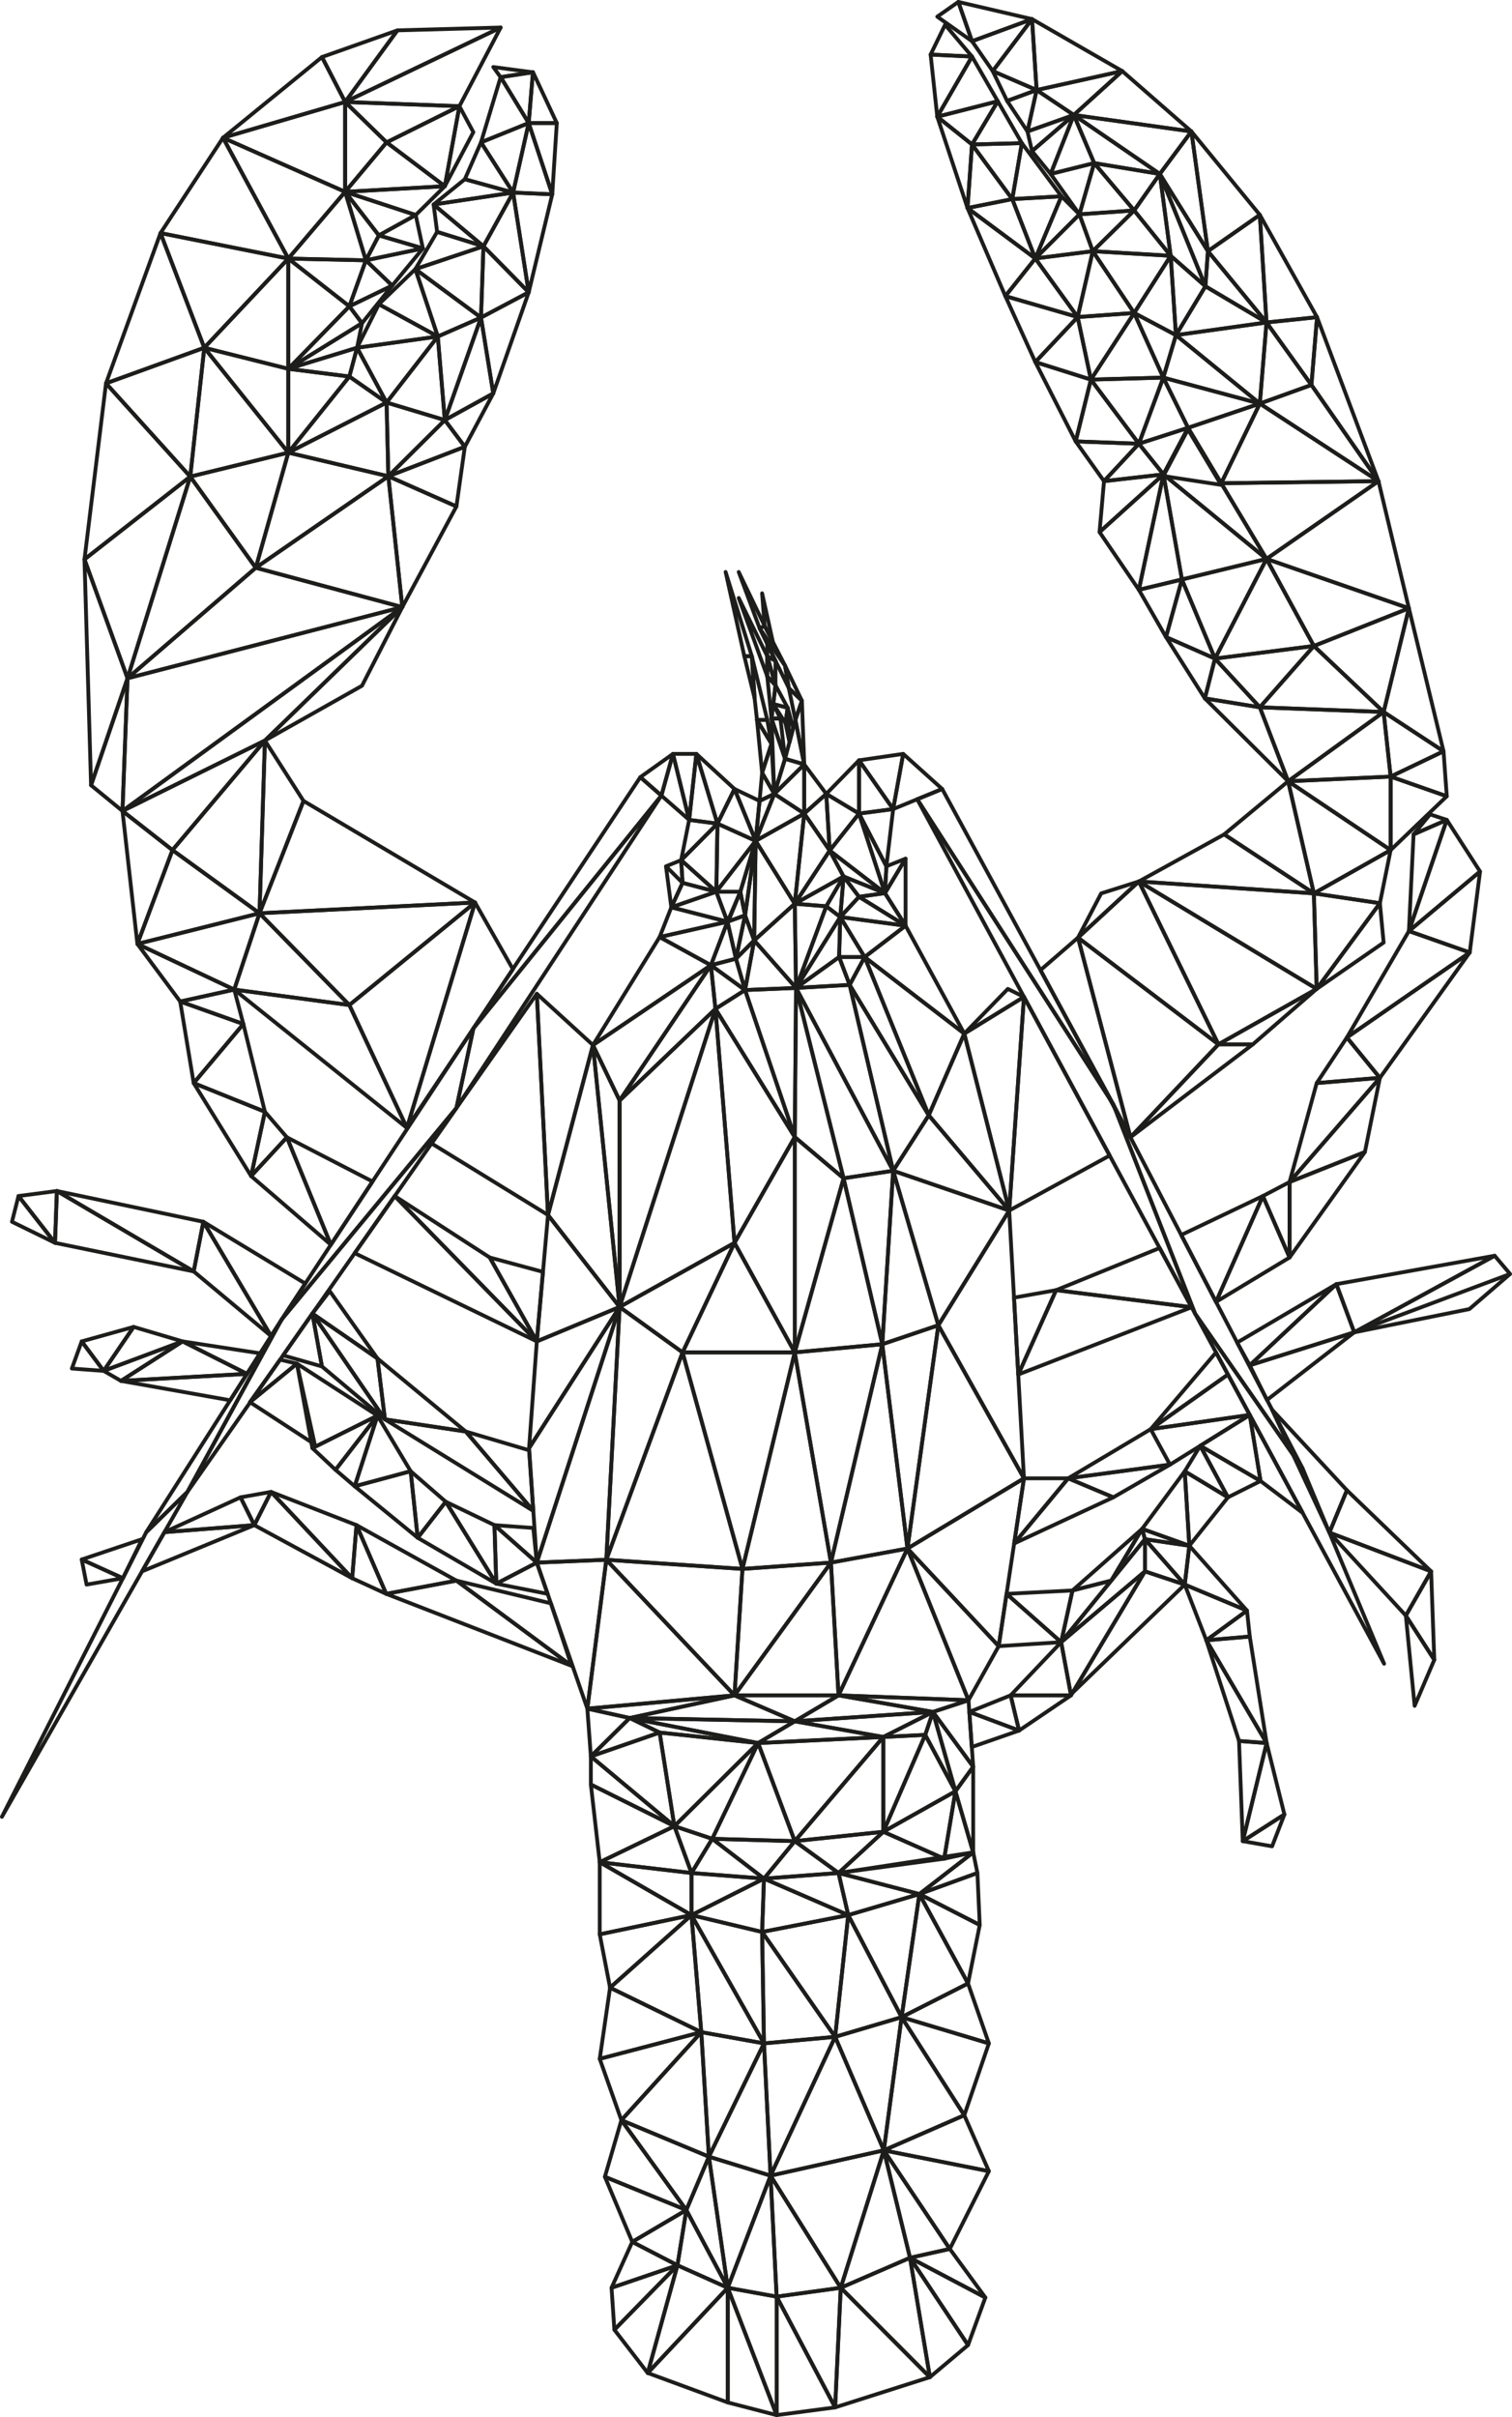 <svg id="low_poly" data-name="low poly" xmlns="http://www.w3.org/2000/svg" viewBox="0 0 395.54 632.08"><defs><style>.cls-1{fill:none;stroke:#1d1d1b;stroke-linejoin:round;}</style></defs><title>low_poly_langosta</title><polygon class="cls-1" points="130.97 20.15 138.31 32.18 139.42 18.86 130.97 20.15"/><polygon class="cls-1" points="138.31 32.18 145.66 32.18 139.42 18.86 138.31 32.18"/><polygon class="cls-1" points="138.31 32.18 125.83 37.23 130.97 20.15 138.31 32.18"/><polygon class="cls-1" points="139.42 18.91 129.04 17.53 130.97 20.2 139.42 18.91"/><polygon class="cls-1" points="138.31 32.18 134.23 50.36 125.83 37.23 138.31 32.18"/><polygon class="cls-1" points="134.23 50.36 144.47 50.82 138.31 32.18 134.23 50.36"/><polygon class="cls-1" points="144.47 50.82 145.66 32.18 138.31 32.18 144.47 50.82"/><polygon class="cls-1" points="134.23 50.36 121.6 46.87 125.83 37.23 134.23 50.36"/><polygon class="cls-1" points="134.23 50.36 138.31 76.44 144.47 50.82 134.23 50.36"/><polygon class="cls-1" points="121.6 46.87 113.43 53.48 134.23 50.36 121.6 46.87"/><polygon class="cls-1" points="113.43 53.48 126.47 64.41 134.23 50.36 113.43 53.48"/><polygon class="cls-1" points="126.47 64.41 138.31 76.44 134.23 50.36 126.47 64.41"/><polygon class="cls-1" points="113.43 53.48 114.35 60.64 126.47 64.41 113.43 53.48"/><polygon class="cls-1" points="126.47 64.41 125.83 83.05 138.31 76.44 126.47 64.41"/><polygon class="cls-1" points="114.35 60.64 108.66 70.38 126.47 64.41 114.35 60.64"/><polygon class="cls-1" points="108.66 70.38 125.83 83.05 126.47 64.41 108.66 70.38"/><polygon class="cls-1" points="108.66 70.38 99.11 79.56 114.53 88 108.66 70.38"/><polygon class="cls-1" points="114.53 88 125.83 83.05 108.66 70.38 114.53 88"/><polygon class="cls-1" points="125.83 83.05 129.04 102.88 138.31 76.44 125.83 83.05"/><polygon class="cls-1" points="114.53 88 116.37 109.86 125.83 83.05 114.53 88"/><polygon class="cls-1" points="116.37 109.86 129.04 102.88 125.83 83.05 116.37 109.86"/><polygon class="cls-1" points="99.11 79.56 93.41 90.94 114.53 88 99.11 79.56"/><polygon class="cls-1" points="93.41 90.94 101.13 105.27 114.53 88 93.41 90.94"/><polygon class="cls-1" points="101.13 105.27 116.37 109.86 114.53 88 101.13 105.27"/><polygon class="cls-1" points="116.37 109.86 121.6 116.83 129.04 102.88 116.37 109.86"/><polygon class="cls-1" points="103.97 7.94 130.97 7.2 90.29 26.67 103.97 7.94"/><polygon class="cls-1" points="90.29 26.67 120.18 27.77 130.97 7.2 90.29 26.67"/><polygon class="cls-1" points="103.97 7.94 84.23 14.92 90.29 26.67 103.97 7.94"/><polygon class="cls-1" points="120.18 27.77 123.83 34.56 116.37 48.7 120.18 27.77"/><polygon class="cls-1" points="116.37 48.7 101.13 37.23 120.18 27.77 116.37 48.7"/><polygon class="cls-1" points="101.13 37.23 90.29 26.67 120.18 27.77 101.13 37.23"/><polygon class="cls-1" points="101.13 37.23 90.29 50.17 116.37 48.7 101.13 37.23"/><polygon class="cls-1" points="90.29 50.17 108.75 56.23 116.37 48.7 90.29 50.17"/><polygon class="cls-1" points="108.75 56.23 110.63 64.96 99.11 61.56 108.75 56.23"/><polygon class="cls-1" points="99.11 61.56 90.29 50.17 108.75 56.23 99.11 61.56"/><polygon class="cls-1" points="99.11 61.56 95.71 68.08 110.63 64.96 99.11 61.56"/><polygon class="cls-1" points="95.71 68.08 102.6 74.69 110.63 64.96 95.71 68.08"/><polygon class="cls-1" points="102.6 74.69 91.39 80.11 95.71 68.08 102.6 74.69"/><polygon class="cls-1" points="95.71 68.08 90.29 50.17 99.11 61.56 95.71 68.08"/><polygon class="cls-1" points="95.71 68.08 75.42 67.62 90.29 50.17 95.71 68.08"/><polygon class="cls-1" points="75.42 67.62 91.39 80.11 95.71 68.08 75.42 67.62"/><polygon class="cls-1" points="90.29 26.67 90.29 50.17 101.13 37.23 90.29 26.67"/><polygon class="cls-1" points="84.23 14.92 58.34 36.03 90.29 26.67 84.23 14.92"/><polygon class="cls-1" points="58.34 36.03 90.29 50.17 90.29 26.67 58.34 36.03"/><polygon class="cls-1" points="75.42 67.62 58.34 36.03 90.29 50.17 75.42 67.62"/><polygon class="cls-1" points="75.42 67.62 41.99 60.95 58.34 36.03 75.42 67.62"/><polygon class="cls-1" points="75.42 67.62 53.44 90.94 41.99 60.95 75.42 67.62"/><polygon class="cls-1" points="53.44 90.94 27.73 100.25 41.99 60.95 53.44 90.94"/><polygon class="cls-1" points="53.44 90.94 75.42 96.45 75.42 67.62 53.44 90.94"/><polygon class="cls-1" points="75.42 96.45 91.39 80.11 75.42 67.62 75.42 96.45"/><polygon class="cls-1" points="91.39 80.11 94.7 84.52 102.6 74.69 91.39 80.11"/><polygon class="cls-1" points="94.7 84.52 75.42 96.45 91.39 80.11 94.7 84.52"/><polygon class="cls-1" points="75.42 96.45 91.39 98.47 93.41 90.94 75.42 96.45"/><polygon class="cls-1" points="94.7 84.52 93.41 90.94 75.42 96.45 94.7 84.52"/><polygon class="cls-1" points="91.39 98.47 101.13 105.27 93.41 90.94 91.39 98.47"/><polygon class="cls-1" points="116.37 109.86 101.59 124.55 121.6 116.83 116.37 109.86"/><polygon class="cls-1" points="101.59 124.55 119.4 132.44 121.6 116.83 101.59 124.55"/><polygon class="cls-1" points="101.13 105.27 101.59 124.55 116.37 109.86 101.13 105.27"/><polygon class="cls-1" points="53.44 90.94 49.77 124.64 27.73 100.25 53.44 90.94"/><polygon class="cls-1" points="49.77 124.64 75.42 118.37 53.44 90.94 49.77 124.64"/><polygon class="cls-1" points="75.42 118.37 91.39 98.47 75.42 96.45 75.42 118.37"/><polygon class="cls-1" points="75.42 118.37 101.13 105.27 91.39 98.47 75.42 118.37"/><polygon class="cls-1" points="75.42 118.37 101.59 124.55 101.13 105.27 75.42 118.37"/><polygon class="cls-1" points="101.59 124.55 105.24 158.77 119.4 132.44 101.59 124.55"/><polygon class="cls-1" points="101.59 124.55 66.91 148.48 105.24 158.77 101.59 124.55"/><polygon class="cls-1" points="75.42 118.37 66.91 148.48 101.59 124.55 75.42 118.37"/><polygon class="cls-1" points="49.77 124.64 66.91 148.48 75.42 118.37 49.77 124.64"/><polygon class="cls-1" points="49.77 124.64 33.36 177.38 66.91 148.48 49.77 124.64"/><polygon class="cls-1" points="27.73 100.25 22.1 146.28 49.77 124.64 27.73 100.25"/><polygon class="cls-1" points="22.1 146.28 33.36 177.38 49.77 124.64 22.1 146.28"/><polygon class="cls-1" points="33.36 177.38 105.24 158.77 66.91 148.48 33.36 177.38"/><polygon class="cls-1" points="32.04 212.08 105.24 158.77 33.36 177.38 32.04 212.08"/><polygon class="cls-1" points="105.24 158.77 69.3 193.66 32.04 212.08 105.24 158.77"/><polygon class="cls-1" points="75.42 96.45 75.42 118.37 53.44 90.94 75.42 96.45"/><polygon class="cls-1" points="254.28 10.78 245.19 4.36 250.7 0.5 254.28 10.78"/><polygon class="cls-1" points="254.28 10.78 269.98 5 250.7 0.5 254.28 10.78"/><polygon class="cls-1" points="269.98 5 259.7 18.59 254.28 10.78 269.98 5"/><polygon class="cls-1" points="259.7 18.59 263.46 26.39 271.18 23.55 259.7 18.59"/><polygon class="cls-1" points="271.18 23.55 269.98 5 259.7 18.59 271.18 23.55"/><polygon class="cls-1" points="271.18 23.55 293.58 18.59 269.98 5 271.18 23.55"/><polygon class="cls-1" points="271.18 23.55 268.79 34.38 263.46 26.39 271.18 23.55"/><polygon class="cls-1" points="271.18 23.55 280.91 30.07 268.79 34.38 271.18 23.55"/><polygon class="cls-1" points="268.79 34.38 269.98 39.52 280.91 30.07 268.79 34.38"/><polygon class="cls-1" points="280.91 30.07 293.58 18.59 271.18 23.55 280.91 30.07"/><polygon class="cls-1" points="280.91 30.07 311.67 34.38 293.58 18.59 280.91 30.07"/><polygon class="cls-1" points="280.91 30.07 274.85 45.49 269.98 39.52 280.91 30.07"/><polygon class="cls-1" points="274.85 45.49 282.38 56.05 286.24 42.65 274.85 45.49"/><polygon class="cls-1" points="286.24 42.65 280.91 30.07 274.85 45.49 286.24 42.65"/><polygon class="cls-1" points="286.24 42.65 303.41 45.49 280.91 30.07 286.24 42.65"/><polygon class="cls-1" points="303.41 45.49 311.67 34.38 280.91 30.07 303.41 45.49"/><polygon class="cls-1" points="303.41 45.49 315.99 65.69 311.67 34.38 303.41 45.49"/><polygon class="cls-1" points="282.38 56.05 296.7 55.04 286.24 42.65 282.38 56.05"/><polygon class="cls-1" points="296.7 55.04 303.41 45.49 286.24 42.65 296.7 55.04"/><polygon class="cls-1" points="282.38 56.05 285.87 65.69 296.7 55.04 282.38 56.05"/><polygon class="cls-1" points="296.7 55.04 296.7 55.04 306.25 66.89 285.87 65.69 296.7 55.04"/><polygon class="cls-1" points="303.41 45.49 315.34 74.87 306.25 66.89 303.41 45.49"/><polygon class="cls-1" points="303.41 45.49 296.7 55.04 306.25 66.89 303.41 45.49"/><polygon class="cls-1" points="315.34 74.87 315.99 65.69 303.41 45.49 315.34 74.87"/><polygon class="cls-1" points="315.99 65.69 329.57 56.19 311.67 34.38 315.99 65.69"/><polygon class="cls-1" points="329.57 56.19 331.32 84.33 315.99 65.69 329.57 56.19"/><polygon class="cls-1" points="315.34 74.87 307.63 87.64 306.25 66.89 315.34 74.87"/><polygon class="cls-1" points="315.34 74.87 331.32 84.33 315.99 65.69 315.34 74.87"/><polygon class="cls-1" points="307.63 87.64 331.32 84.33 315.34 74.87 307.63 87.64"/><polygon class="cls-1" points="285.87 65.69 296.7 81.85 306.25 66.89 285.87 65.69"/><polygon class="cls-1" points="296.7 81.85 307.63 87.64 306.25 66.89 296.7 81.85"/><polygon class="cls-1" points="307.63 87.64 304.32 98.75 296.7 81.85 307.63 87.64"/><polygon class="cls-1" points="304.32 98.75 329.57 105.54 307.63 87.64 304.32 98.75"/><polygon class="cls-1" points="304.32 98.75 310.8 111.88 329.57 105.54 304.32 98.75"/><polygon class="cls-1" points="329.57 105.54 331.32 84.33 307.63 87.64 329.57 105.54"/><polygon class="cls-1" points="331.32 84.33 344.54 82.95 329.57 56.19 331.32 84.33"/><polygon class="cls-1" points="331.32 84.33 343.07 100.67 344.54 82.95 331.32 84.33"/><polygon class="cls-1" points="329.57 105.54 343.07 100.67 331.32 84.33 329.57 105.54"/><polygon class="cls-1" points="247.24 6.47 243.45 14.27 254.28 14.79 247.24 6.47"/><polygon class="cls-1" points="254.28 14.79 245.19 30.52 243.45 14.27 254.28 14.79"/><polygon class="cls-1" points="245.19 30.52 261.02 26.48 254.28 14.79 245.19 30.52"/><polygon class="cls-1" points="261.02 26.48 254.28 37.78 245.19 30.52 261.02 26.48"/><polygon class="cls-1" points="245.19 30.52 253.1 54.4 254.28 37.78 245.19 30.52"/><polygon class="cls-1" points="254.28 37.78 267.32 37.44 261.02 26.48 254.28 37.78"/><polygon class="cls-1" points="267.32 37.44 264.81 52.07 254.28 37.78 267.32 37.44"/><polygon class="cls-1" points="253.1 54.4 264.81 52.07 254.28 37.78 253.1 54.4"/><polygon class="cls-1" points="264.81 52.07 277.67 51.34 267.32 37.44 264.81 52.07"/><polygon class="cls-1" points="277.67 51.34 282.38 56.05 270.84 67.59 277.67 51.34"/><polygon class="cls-1" points="264.81 52.07 270.84 67.59 277.67 51.34 264.81 52.07"/><polygon class="cls-1" points="253.1 54.4 270.84 67.59 264.81 52.07 253.1 54.4"/><polygon class="cls-1" points="253.1 54.4 263 77.44 270.84 67.59 253.1 54.4"/><polygon class="cls-1" points="270.84 67.59 285.87 65.69 282.38 56.05 270.84 67.59"/><polygon class="cls-1" points="270.84 67.59 281.92 82.91 285.87 65.69 270.84 67.59"/><polygon class="cls-1" points="263 77.44 281.92 82.91 270.84 67.59 263 77.44"/><polygon class="cls-1" points="281.92 82.91 296.7 81.85 285.87 65.69 281.92 82.91"/><polygon class="cls-1" points="281.92 82.91 285.38 99.27 296.7 81.85 281.92 82.91"/><polygon class="cls-1" points="285.38 99.27 304.32 98.75 296.7 81.85 285.38 99.27"/><polygon class="cls-1" points="281.92 82.91 270.84 94.68 263 77.44 281.92 82.91"/><polygon class="cls-1" points="270.84 94.68 285.38 99.27 281.92 82.91 270.84 94.68"/><polygon class="cls-1" points="285.38 99.27 281.4 115.43 270.84 94.68 285.38 99.27"/><polygon class="cls-1" points="281.4 115.43 297.93 116.04 285.38 99.27 281.4 115.43"/><polygon class="cls-1" points="297.93 116.04 304.32 98.75 285.38 99.27 297.93 116.04"/><polygon class="cls-1" points="297.93 116.04 310.8 111.88 304.32 98.75 297.93 116.04"/><polygon class="cls-1" points="297.93 116.04 304.36 124.06 310.8 111.88 297.93 116.04"/><polygon class="cls-1" points="281.4 115.43 288.81 125.83 297.93 116.04 281.4 115.43"/><polygon class="cls-1" points="288.81 125.83 287.64 139.15 304.36 124.06 288.81 125.83"/><polygon class="cls-1" points="288.81 125.83 297.93 116.04 304.36 124.06 288.81 125.83"/><polygon class="cls-1" points="343.07 100.67 360.61 125.83 344.54 82.95 343.07 100.67"/><polygon class="cls-1" points="304.36 124.06 297.93 154.24 287.64 139.15 304.36 124.06"/><polygon class="cls-1" points="297.93 154.24 305.03 166.6 309.19 151.54 297.93 154.24"/><polygon class="cls-1" points="309.19 151.54 304.36 124.06 297.93 154.24 309.19 151.54"/><polygon class="cls-1" points="304.36 124.06 331.32 146.16 310.8 111.88 304.36 124.06"/><polygon class="cls-1" points="304.34 124.49 319.45 126.8 310.78 112.31 304.34 124.49"/><polygon class="cls-1" points="319.47 126.37 329.57 105.54 310.8 111.88 319.47 126.37"/><polygon class="cls-1" points="319.47 126.37 360.61 125.83 329.57 105.54 319.47 126.37"/><polygon class="cls-1" points="329.57 105.54 343.07 100.67 360.61 125.83 329.57 105.54"/><polygon class="cls-1" points="331.32 146.16 360.61 125.83 319.47 126.37 331.32 146.16"/><polygon class="cls-1" points="309.19 151.54 317.84 172.23 305.03 166.6 309.19 151.54"/><polygon class="cls-1" points="317.84 172.23 315.19 182.64 305.03 166.6 317.84 172.23"/><polygon class="cls-1" points="309.19 151.54 331.32 146.16 304.36 124.06 309.19 151.54"/><polygon class="cls-1" points="317.84 172.23 331.32 146.16 309.19 151.54 317.84 172.23"/><polygon class="cls-1" points="317.84 172.23 343.71 168.93 331.32 146.16 317.84 172.23"/><polygon class="cls-1" points="331.32 146.16 368.57 159.07 360.61 125.83 331.32 146.16"/><polygon class="cls-1" points="343.71 168.93 368.57 159.07 331.32 146.16 343.71 168.93"/><polygon class="cls-1" points="343.71 168.93 329.57 184.97 317.84 172.23 343.71 168.93"/><polygon class="cls-1" points="329.57 184.97 315.19 182.64 317.84 172.23 329.57 184.97"/><polygon class="cls-1" points="329.57 184.97 336.98 204.31 315.19 182.64 329.57 184.97"/><polygon class="cls-1" points="329.57 184.97 361.96 186.19 343.71 168.93 329.57 184.97"/><polygon class="cls-1" points="361.96 186.19 368.57 159.07 343.71 168.93 361.96 186.19"/><polygon class="cls-1" points="361.96 186.19 377.63 196.47 368.57 159.07 361.96 186.19"/><polygon class="cls-1" points="336.98 204.31 361.96 186.19 329.57 184.97 336.98 204.31"/><polygon class="cls-1" points="336.98 204.31 363.79 203.09 361.96 186.19 336.98 204.31"/><polygon class="cls-1" points="363.79 203.09 377.63 196.47 361.96 186.19 363.79 203.09"/><polygon class="cls-1" points="363.79 203.09 363.79 222.31 378.48 208.23 363.79 203.09"/><polygon class="cls-1" points="363.79 203.09 377.63 196.47 378.48 208.23 363.79 203.09"/><polygon class="cls-1" points="336.98 204.31 363.79 222.31 363.79 203.09 336.98 204.31"/><polygon class="cls-1" points="105.24 158.77 94.7 179.33 69.3 193.66 105.24 158.77"/><polygon class="cls-1" points="32.04 212.08 45.12 222.31 69.3 193.66 32.04 212.08"/><polygon class="cls-1" points="69.3 193.66 67.89 238.83 45.12 222.31 69.3 193.66"/><polygon class="cls-1" points="69.3 193.66 79.4 209.45 67.89 238.83 69.3 193.66"/><polygon class="cls-1" points="22.1 146.28 23.82 205.35 33.36 177.38 22.1 146.28"/><polygon class="cls-1" points="33.36 177.38 32.04 212.08 23.82 205.35 33.36 177.38"/><polygon class="cls-1" points="32.04 212.08 35.94 246.85 45.12 222.31 32.04 212.08"/><polygon class="cls-1" points="67.89 238.83 35.94 246.85 45.12 222.31 67.89 238.83"/><polygon class="cls-1" points="79.4 209.45 124.27 236.02 67.89 238.83 79.4 209.45"/><polygon class="cls-1" points="67.89 238.83 91.39 262.83 124.27 236.02 67.89 238.83"/><polygon class="cls-1" points="91.39 262.83 106.45 294.97 124.27 236.02 91.39 262.83"/><polygon class="cls-1" points="124.27 236.02 134.18 253.46 106.45 294.97 124.27 236.02"/><polygon class="cls-1" points="91.39 262.83 61.28 258.79 106.45 294.97 91.39 262.83"/><polygon class="cls-1" points="35.94 246.85 61.28 258.79 67.89 238.83 35.94 246.85"/><polygon class="cls-1" points="67.89 238.83 91.39 262.83 61.28 258.79 67.89 238.83"/><polygon class="cls-1" points="140.43 259.89 143.36 317.74 112.88 299.01 140.43 259.89"/><polygon class="cls-1" points="140.43 259.89 155.12 273.3 143.36 317.74 140.43 259.89"/><polygon class="cls-1" points="336.98 204.31 320.25 218.2 343.71 233.63 336.98 204.31"/><polygon class="cls-1" points="363.79 222.31 343.71 233.63 336.98 204.31 363.79 222.31"/><polygon class="cls-1" points="363.79 222.31 360.98 236.2 343.71 233.63 363.79 222.31"/><polygon class="cls-1" points="343.71 233.63 344.45 258.61 360.98 236.2 343.71 233.63"/><polygon class="cls-1" points="360.98 236.2 361.96 246.49 344.45 258.61 360.98 236.2"/><polygon class="cls-1" points="320.25 218.2 297.93 230.51 343.71 233.63 320.25 218.2"/><polygon class="cls-1" points="297.93 230.51 344.45 258.61 343.71 233.63 297.93 230.51"/><polygon class="cls-1" points="297.93 230.51 288.07 233.63 282.01 245.2 297.93 230.51"/><polygon class="cls-1" points="282.01 245.2 318.74 273.11 297.93 230.51 282.01 245.2"/><polygon class="cls-1" points="318.74 273.11 344.45 258.61 297.93 230.51 318.74 273.11"/><polygon class="cls-1" points="318.74 273.11 327.74 273.11 344.45 258.61 318.74 273.11"/><polygon class="cls-1" points="282.01 245.2 295.72 297.42 272.19 253.7 282.01 245.2"/><polygon class="cls-1" points="327.74 273.11 295.72 297.42 318.74 273.11 327.74 273.11"/><polygon class="cls-1" points="282.01 245.2 295.72 297.42 318.74 273.11 282.01 245.2"/><polygon class="cls-1" points="267.87 260.7 252.26 270.3 263.65 258.61 267.87 260.7"/><polygon class="cls-1" points="267.87 260.7 264.01 316.57 252.26 270.3 267.87 260.7"/><polygon class="cls-1" points="267.87 260.7 290.29 302.19 264.01 316.57 267.87 260.7"/><polygon class="cls-1" points="189.82 149.58 196.68 171.62 194.72 171.62 189.82 149.58"/><polygon class="cls-1" points="196.68 171.62 197.41 182.64 194.72 171.62 196.68 171.62"/><polygon class="cls-1" points="196.68 171.62 200.72 188.27 198.03 188.27 197.41 182.64 196.68 171.62"/><polygon class="cls-1" points="200.72 188.27 201.82 194.51 198.03 188.27 200.72 188.27"/><polygon class="cls-1" points="198.03 188.27 199.37 202.1 201.82 194.51 198.03 188.27"/><polygon class="cls-1" points="201.82 194.51 202.56 207.61 199.37 202.1 201.82 194.51"/><polygon class="cls-1" points="199.37 202.1 198.7 209.45 202.56 207.61 199.37 202.1"/><polygon class="cls-1" points="193.25 149.58 200.02 163.66 198.73 164.34 193.25 149.58"/><polygon class="cls-1" points="200.02 163.66 205.37 174.07 198.73 164.34 200.02 163.66"/><polygon class="cls-1" points="198.73 164.34 206.35 179.95 205.37 174.07 198.73 164.34"/><polygon class="cls-1" points="205.37 174.07 209.78 183.25 206.35 179.95 205.37 174.07"/><polygon class="cls-1" points="206.35 179.95 208.07 188.27 209.78 183.25 206.35 179.95"/><polygon class="cls-1" points="209.78 183.25 210.39 199.9 208.07 188.27 209.78 183.25"/><polygon class="cls-1" points="208.07 188.27 205.37 198.43 210.39 199.9 208.07 188.27"/><polygon class="cls-1" points="205.37 198.43 202.56 207.61 210.39 199.9 205.37 198.43"/><polygon class="cls-1" points="210.39 199.9 210.39 212.76 202.56 207.61 210.39 199.9"/><polygon class="cls-1" points="210.39 212.76 216.15 207.61 210.39 199.9 210.39 212.76"/><polygon class="cls-1" points="199.37 155.16 200.02 163.66 202.19 167.89 199.37 155.16"/><polygon class="cls-1" points="193.25 156.38 200.72 176.88 200.72 171.62 193.25 156.38"/><polygon class="cls-1" points="200.72 171.62 200.72 168.41 202.87 172.81 200.72 171.62"/><polygon class="cls-1" points="202.87 172.81 202.87 179.21 200.72 171.62 202.87 172.81"/><polygon class="cls-1" points="200.72 171.62 200.72 176.88 202.87 179.21 200.72 171.62"/><polygon class="cls-1" points="200.72 176.88 201.82 187.9 202.87 179.21 200.72 176.88"/><polygon class="cls-1" points="202.87 179.21 206.05 185.09 202.28 184.11 202.87 179.21"/><polygon class="cls-1" points="202.28 184.11 204.16 187.9 201.82 187.9 202.28 184.11"/><polygon class="cls-1" points="206.05 185.09 207.51 190.37 206.53 194.09 206.05 185.09"/><polygon class="cls-1" points="204.16 187.9 205.37 198.43 201.82 187.9 204.16 187.9"/><polygon class="cls-1" points="201.82 187.9 202.56 207.61 205.37 198.43 201.82 187.9"/><polygon class="cls-1" points="202.28 184.11 205.48 189.1 206.05 185.09 202.28 184.11"/><polygon class="cls-1" points="205.48 189.1 206.53 194.09 206.05 185.09 205.48 189.1"/><polygon class="cls-1" points="198.7 209.45 197.68 219.9 202.56 207.61 198.7 209.45"/><polygon class="cls-1" points="197.68 219.9 210.39 212.76 202.56 207.61 197.68 219.9"/><polygon class="cls-1" points="216.15 207.61 217.05 222.43 210.39 212.76 216.15 207.61"/><polygon class="cls-1" points="197.68 219.9 207.91 236.34 210.39 212.76 197.68 219.9"/><polygon class="cls-1" points="207.91 236.34 217.05 222.43 210.39 212.76 207.91 236.34"/><polygon class="cls-1" points="217.05 222.43 220.68 229.22 207.91 236.34 217.05 222.43"/><polygon class="cls-1" points="197.68 219.9 197.29 245.93 207.91 236.34 197.68 219.9"/><polygon class="cls-1" points="197.68 219.9 187.38 233.2 193.67 233.2 197.68 219.9"/><polygon class="cls-1" points="193.67 233.2 194.91 239.38 197.68 219.9 193.67 233.2"/><polygon class="cls-1" points="194.91 239.38 197.29 245.93 197.68 219.9 194.91 239.38"/><polygon class="cls-1" points="194.91 239.38 192.53 250.71 197.29 245.93 194.91 239.38"/><polygon class="cls-1" points="193.67 233.2 190.31 241.04 194.91 239.38 193.67 233.2"/><polygon class="cls-1" points="190.31 241.04 192.53 250.71 194.91 239.38 190.31 241.04"/><polygon class="cls-1" points="187.38 233.2 190.38 241.34 193.67 233.2 187.38 233.2"/><polygon class="cls-1" points="207.91 236.34 216.15 237 220.68 229.22 207.91 236.34"/><polygon class="cls-1" points="216.15 237 219.82 239.81 220.68 229.22 216.15 237"/><polygon class="cls-1" points="220.68 229.22 224.72 234.52 219.82 239.81 220.68 229.22"/><polygon class="cls-1" points="224.72 234.52 236.9 242.08 219.82 239.81 224.72 234.52"/><polygon class="cls-1" points="207.91 236.34 208.25 258.36 197.29 245.93 207.91 236.34"/><polygon class="cls-1" points="208.25 258.36 216.15 237 207.91 236.34 208.25 258.36"/><polygon class="cls-1" points="208.25 258.36 219.82 239.81 216.15 237 208.25 258.36"/><polygon class="cls-1" points="219.82 239.81 226.19 250.28 219.51 250.28 219.82 239.81"/><polygon class="cls-1" points="219.51 250.28 208.25 258.36 219.82 239.81 219.51 250.28"/><polygon class="cls-1" points="226.19 250.28 236.9 242.08 219.82 239.81 226.19 250.28"/><polygon class="cls-1" points="197.29 245.93 194.91 258.91 192.53 250.71 197.29 245.93"/><polygon class="cls-1" points="190.31 241.04 185.97 252.42 192.53 250.71 190.31 241.04"/><polygon class="cls-1" points="185.97 252.42 194.91 258.91 192.53 250.71 185.97 252.42"/><polygon class="cls-1" points="194.91 258.91 208.25 258.36 197.29 245.93 194.91 258.91"/><polygon class="cls-1" points="187.38 233.2 175.62 237.27 190.31 241.04 187.38 233.2"/><polygon class="cls-1" points="175.62 237.27 172.56 245.05 190.31 241.04 175.62 237.27"/><polygon class="cls-1" points="187.38 233.2 178.19 224.94 178.56 230.88 187.38 233.2"/><polygon class="cls-1" points="178.19 224.94 174.22 226.55 178.56 230.88 178.19 224.94"/><polygon class="cls-1" points="178.56 230.88 175.62 237.27 187.38 233.2 178.56 230.88"/><polyline class="cls-1" points="174.22 226.55 175.62 237.27 178.56 230.88"/><polygon class="cls-1" points="197.68 219.9 192.15 206.33 198.7 209.45 197.68 219.9"/><polygon class="cls-1" points="192.15 206.33 187.68 215.39 197.68 219.9 192.15 206.33"/><polygon class="cls-1" points="187.68 215.39 187.38 233.2 197.68 219.9 187.68 215.39"/><polygon class="cls-1" points="187.71 215.39 178.22 224.94 187.41 233.2 187.71 215.39"/><polygon class="cls-1" points="192.15 206.33 182.17 197.15 187.68 215.39 192.15 206.33"/><polygon class="cls-1" points="182.17 197.15 180.28 214.41 187.68 215.39 182.17 197.15"/><polygon class="cls-1" points="180.28 214.41 178.19 224.94 187.68 215.39 180.28 214.41"/><polygon class="cls-1" points="216.15 207.61 224.72 212.76 217.05 222.43 216.15 207.61"/><polygon class="cls-1" points="224.72 212.76 231.51 233.57 217.05 222.43 224.72 212.76"/><polygon class="cls-1" points="220.68 229.22 231.51 233.57 217.05 222.43 220.68 229.22"/><polygon class="cls-1" points="224.72 234.52 231.51 233.57 220.68 229.22 224.72 234.52"/><polygon class="cls-1" points="231.51 233.57 236.9 242.08 224.72 234.52 231.51 233.57"/><polygon class="cls-1" points="236.9 242.08 236.9 224.55 231.51 233.57 236.9 242.08"/><polygon class="cls-1" points="236.9 224.55 231.88 226.55 231.51 233.57 236.9 224.55"/><polygon class="cls-1" points="224.72 212.76 231.88 226.55 231.51 233.57 224.72 212.76"/><polygon class="cls-1" points="224.72 212.76 233.65 211.59 231.88 226.55 224.72 212.76"/><polygon class="cls-1" points="182.17 197.15 176.05 197.15 180.28 214.41 182.17 197.15"/><polygon class="cls-1" points="176.05 197.15 173.02 208.06 180.28 214.41 176.05 197.15"/><polygon class="cls-1" points="233.65 211.59 236.28 197.15 224.72 198.83 233.65 211.59"/><polygon class="cls-1" points="224.72 198.83 224.72 212.76 233.65 211.59 224.72 198.83"/><polygon class="cls-1" points="224.72 198.83 216.15 207.61 224.72 212.76 224.72 198.83"/><polygon class="cls-1" points="194.91 258.91 187.16 263.84 185.97 252.42 194.91 258.91"/><polygon class="cls-1" points="226.19 250.28 222.27 257.56 219.51 250.28 226.19 250.28"/><polygon class="cls-1" points="172.56 245.05 185.97 252.42 190.31 241.04 172.56 245.05"/><polygon class="cls-1" points="176.05 197.15 173.02 208.06 167.51 203.24 176.05 197.15"/><polygon class="cls-1" points="187.16 263.84 192.15 325.02 207.91 297.35 187.16 263.84"/><polygon class="cls-1" points="194.91 258.91 207.91 297.35 187.16 263.84 194.91 258.91"/><polygon class="cls-1" points="208.25 258.36 207.91 297.35 194.91 258.91 208.25 258.36"/><polygon class="cls-1" points="192.15 325.02 207.91 353.67 207.91 297.35 192.15 325.02"/><polygon class="cls-1" points="208.25 258.36 220.68 308.13 207.91 297.35 208.25 258.36"/><polygon class="cls-1" points="220.68 308.13 207.91 353.67 207.91 297.35 220.68 308.13"/><polygon class="cls-1" points="187.16 263.84 162.09 341.79 192.15 325.02 187.16 263.84"/><polygon class="cls-1" points="207.91 353.67 178.56 353.67 192.15 325.02 207.91 353.67"/><polygon class="cls-1" points="178.56 353.67 162.09 341.79 192.15 325.02 178.56 353.67"/><polygon class="cls-1" points="222.27 257.56 208.25 258.36 219.51 250.28 222.27 257.56"/><polygon class="cls-1" points="222.27 257.56 233.65 306.17 208.25 258.36 222.27 257.56"/><polygon class="cls-1" points="220.68 308.13 233.65 306.17 208.25 258.36 220.68 308.13"/><polygon class="cls-1" points="233.65 306.17 230.81 351.53 220.68 308.13 233.65 306.17"/><polygon class="cls-1" points="207.91 353.67 230.81 351.53 220.68 308.13 207.91 353.67"/><polygon class="cls-1" points="172.56 245.05 155.12 273.3 185.97 252.42 172.56 245.05"/><path class="cls-1" d="M509.35,318.73" transform="translate(-354.23 -45.44)"/><polygon class="cls-1" points="185.97 252.42 162.09 287.8 187.16 263.84 185.97 252.42"/><polygon class="cls-1" points="162.09 287.8 162.09 341.79 187.16 263.84 162.09 287.8"/><polygon class="cls-1" points="155.12 273.3 162.09 287.8 185.97 252.42 155.12 273.3"/><polygon class="cls-1" points="162.09 341.79 143.36 317.74 155.12 273.3 162.09 341.79"/><polygon class="cls-1" points="162.09 287.8 155.12 273.3 162.09 341.79 162.09 287.8"/><polygon class="cls-1" points="236.9 242.08 252.26 270.3 226.19 250.28 236.9 242.08"/><polygon class="cls-1" points="226.19 250.28 242.96 291.66 252.26 270.3 226.19 250.28"/><polygon class="cls-1" points="242.96 291.66 264.01 316.57 252.26 270.3 242.96 291.66"/><polygon class="cls-1" points="222.27 257.56 242.96 291.66 226.19 250.28 222.27 257.56"/><polygon class="cls-1" points="233.65 306.17 242.96 291.66 222.27 257.56 233.65 306.17"/><polygon class="cls-1" points="264.01 316.57 233.65 306.17 242.96 291.66 264.01 316.57"/><polygon class="cls-1" points="264.01 316.57 245.47 346.57 233.65 306.17 264.01 316.57"/><polygon class="cls-1" points="230.81 351.53 245.47 346.57 233.65 306.17 230.81 351.53"/><polygon class="cls-1" points="167.51 203.24 123.85 268.93 173.02 208.06 167.51 203.24"/><polygon class="cls-1" points="123.85 268.93 73.64 345.1 119.4 289.75 123.85 268.93"/><polygon class="cls-1" points="119.4 289.75 173.02 208.06 123.85 268.93 119.4 289.75"/><polygon class="cls-1" points="119.4 289.75 49.03 390.15 73.64 345.1 119.4 289.75"/><polygon class="cls-1" points="73.64 345.1 38.26 400.68 49.03 390.15 73.64 345.1"/><polygon class="cls-1" points="38.26 400.68 0.5 475.12 49.03 390.15 38.26 400.68"/><polygon class="cls-1" points="236.28 197.15 246.48 206.33 233.65 211.59 236.28 197.15"/><polygon class="cls-1" points="246.48 206.33 291.25 288.81 239.94 209.01 246.48 206.33"/><polygon class="cls-1" points="239.94 209.01 312.62 343.51 291.25 288.81 239.94 209.01"/><polygon class="cls-1" points="291.25 288.81 340.78 384.03 312.62 343.51 291.25 288.81"/><polygon class="cls-1" points="312.62 343.51 362.08 435.08 340.78 384.03 312.62 343.51"/><path class="cls-1" d="M497.59,363.17" transform="translate(-354.23 -45.44)"/><polygon class="cls-1" points="143.36 317.74 140.43 350.79 162.09 341.79 143.36 317.74"/><polygon class="cls-1" points="162.09 341.79 140.43 408.64 138.41 378.7 162.09 341.79"/><polygon class="cls-1" points="140.43 350.79 138.41 378.7 162.09 341.79 140.43 350.79"/><polygon class="cls-1" points="178.56 353.67 194.23 410.29 207.91 353.67 178.56 353.67"/><polygon class="cls-1" points="230.81 351.53 217.37 408.64 207.91 353.67 230.81 351.53"/><polygon class="cls-1" points="207.91 353.67 194.23 410.29 217.37 408.64 207.91 353.67"/><polygon class="cls-1" points="194.23 410.29 158.61 407.9 178.56 353.67 194.23 410.29"/><polygon class="cls-1" points="162.09 341.79 158.61 407.9 178.56 353.67 162.09 341.79"/><polygon class="cls-1" points="140.43 408.64 158.61 407.9 162.09 341.79 140.43 408.64"/><polygon class="cls-1" points="194.23 410.29 192.15 443.35 217.37 408.64 194.23 410.29"/><polygon class="cls-1" points="217.37 408.64 219.36 443.35 192.15 443.35 217.37 408.64"/><polygon class="cls-1" points="158.61 407.9 192.15 443.35 194.23 410.29 158.61 407.9"/><polygon class="cls-1" points="158.61 407.9 153.65 446.83 192.15 443.35 158.61 407.9"/><polygon class="cls-1" points="140.43 408.64 153.65 446.83 158.61 407.9 140.43 408.64"/><polygon class="cls-1" points="245.47 346.57 267.87 386.6 264.01 316.57 245.47 346.57"/><polygon class="cls-1" points="267.87 386.6 237.39 404.96 245.47 346.57 267.87 386.6"/><polygon class="cls-1" points="217.37 408.64 237.39 404.96 230.81 351.53 217.37 408.64"/><polygon class="cls-1" points="245.47 346.57 230.81 351.53 237.39 404.96 245.47 346.57"/><polygon class="cls-1" points="237.39 404.96 219.36 443.35 217.37 408.64 237.39 404.96"/><polygon class="cls-1" points="267.87 386.6 261.26 430.49 237.39 404.96 267.87 386.6"/><polygon class="cls-1" points="261.26 430.49 253.36 444.63 237.39 404.96 261.26 430.49"/><polygon class="cls-1" points="219.36 443.35 253.36 444.63 237.39 404.96 219.36 443.35"/><polygon class="cls-1" points="153.65 446.83 154.57 459.32 164.73 449.28 153.65 446.83"/><polygon class="cls-1" points="164.73 449.28 192.15 443.35 153.65 446.83 164.73 449.28"/><polygon class="cls-1" points="164.73 449.28 207.91 450.14 192.15 443.35 164.73 449.28"/><polygon class="cls-1" points="192.15 443.35 219.36 443.35 207.91 450.14 192.15 443.35"/><polygon class="cls-1" points="219.36 443.35 244.06 447.69 207.91 450.14 219.36 443.35"/><polygon class="cls-1" points="253.36 444.63 244.06 447.69 219.36 443.35 253.36 444.63"/><polygon class="cls-1" points="253.36 444.63 254.59 462.02 244.06 447.69 253.36 444.63"/><polygon class="cls-1" points="154.57 459.32 172.56 453.08 164.73 449.28 154.57 459.32"/><polygon class="cls-1" points="172.56 453.08 198.33 455.83 164.73 449.28 172.56 453.08"/><polygon class="cls-1" points="164.73 449.28 207.91 450.14 198.33 455.83 164.73 449.28"/><polygon class="cls-1" points="198.33 455.83 231.08 454.24 207.91 450.14 198.33 455.83"/><polygon class="cls-1" points="231.08 454.24 244.06 447.69 207.91 450.14 231.08 454.24"/><polygon class="cls-1" points="231.08 454.24 242.04 453.69 244.06 447.69 231.08 454.24"/><polygon class="cls-1" points="242.04 453.69 249.94 468.44 244.06 447.69 242.04 453.69"/><polygon class="cls-1" points="254.59 462.02 249.94 468.44 244.06 447.69 254.59 462.02"/><polygon class="cls-1" points="154.57 459.32 154.57 466.67 176.42 477.56 154.57 459.32"/><polygon class="cls-1" points="172.56 453.08 176.42 477.56 154.57 459.32 172.56 453.08"/><polygon class="cls-1" points="198.33 455.83 176.42 477.56 172.56 453.08 198.33 455.83"/><polygon class="cls-1" points="198.33 455.83 207.91 481.48 186.32 480.87 198.33 455.83"/><polygon class="cls-1" points="176.42 477.56 186.32 480.87 198.33 455.83 176.42 477.56"/><polygon class="cls-1" points="207.91 481.48 231.08 454.24 198.33 455.83 207.91 481.48"/><polygon class="cls-1" points="231.08 454.24 231.08 479.03 207.91 481.48 231.08 454.24"/><polygon class="cls-1" points="242.04 453.69 231.08 479.03 231.08 454.24 242.04 453.69"/><polygon class="cls-1" points="231.08 479.03 249.94 468.44 242.04 453.69 231.08 479.03"/><polygon class="cls-1" points="154.57 466.67 156.89 486.99 176.42 477.56 154.57 466.67"/><polygon class="cls-1" points="176.42 477.56 180.89 489.81 186.32 480.87 176.42 477.56"/><polygon class="cls-1" points="156.89 486.99 180.89 489.81 176.42 477.56 156.89 486.99"/><polygon class="cls-1" points="186.32 480.87 199.86 491.28 180.89 489.81 186.32 480.87"/><polygon class="cls-1" points="207.91 481.48 199.86 491.28 186.32 480.87 207.91 481.48"/><polygon class="cls-1" points="207.91 481.48 219.36 489.81 231.08 479.03 207.91 481.48"/><polygon class="cls-1" points="199.86 491.28 219.36 489.81 207.91 481.48 199.86 491.28"/><polygon class="cls-1" points="231.08 479.03 247 486.07 249.94 468.44 231.08 479.03"/><polygon class="cls-1" points="219.36 489.81 247 486.07 231.08 479.03 219.36 489.81"/><polygon class="cls-1" points="249.94 468.44 254.59 484.42 247 486.07 249.94 468.44"/><polygon class="cls-1" points="254.59 462.02 254.59 484.42 249.94 468.44 254.59 462.02"/><polygon class="cls-1" points="156.89 486.99 180.89 500.82 180.89 489.81 156.89 486.99"/><polygon class="cls-1" points="180.89 500.82 199.86 491.28 180.89 489.81 180.89 500.82"/><polygon class="cls-1" points="180.89 500.82 199.37 505.23 199.86 491.28 180.89 500.82"/><polygon class="cls-1" points="199.37 505.23 221.9 500.82 199.86 491.28 199.37 505.23"/><polygon class="cls-1" points="219.36 489.81 221.9 500.82 199.86 491.28 219.36 489.81"/><polygon class="cls-1" points="221.9 500.82 240.51 495.32 219.36 489.81 221.9 500.82"/><polygon class="cls-1" points="254.59 484.42 240.51 495.32 219.36 489.81 254.59 484.42"/><polygon class="cls-1" points="254.59 484.42 255.69 489.81 240.51 495.32 254.59 484.42"/><polygon class="cls-1" points="156.89 486.99 156.89 505.85 180.89 500.82 156.89 486.99"/><polygon class="cls-1" points="156.89 505.85 159.59 519.8 180.89 500.82 156.89 505.85"/><polygon class="cls-1" points="159.59 519.8 183.46 531.43 180.89 500.82 159.59 519.8"/><polygon class="cls-1" points="199.37 505.23 199.86 534.37 180.89 500.82 199.37 505.23"/><polygon class="cls-1" points="183.46 531.43 199.86 534.37 180.89 500.82 183.46 531.43"/><polygon class="cls-1" points="199.37 505.23 218.47 532.66 199.86 534.37 199.37 505.23"/><polygon class="cls-1" points="221.9 500.82 218.47 532.66 199.37 505.23 221.9 500.82"/><polygon class="cls-1" points="221.9 500.82 235.86 527.51 218.47 532.66 221.9 500.82"/><polygon class="cls-1" points="240.51 495.32 235.86 527.51 221.9 500.82 240.51 495.32"/><polygon class="cls-1" points="255.69 489.81 256.3 503.4 240.51 495.32 255.69 489.81"/><polygon class="cls-1" points="256.3 503.4 253.24 518.7 240.51 495.32 256.3 503.4"/><polygon class="cls-1" points="235.86 527.51 253.24 518.7 240.51 495.32 235.86 527.51"/><polygon class="cls-1" points="159.59 519.8 156.89 538.41 183.46 531.43 159.59 519.8"/><polygon class="cls-1" points="156.89 538.41 162.55 554.45 183.46 531.43 156.89 538.41"/><polygon class="cls-1" points="183.46 531.43 185.45 564 162.55 554.45 183.46 531.43"/><polygon class="cls-1" points="199.86 534.37 185.45 564 183.46 531.43 199.86 534.37"/><polygon class="cls-1" points="199.86 534.37 201.58 568.96 185.45 564 199.86 534.37"/><polygon class="cls-1" points="218.47 532.66 201.58 568.96 199.86 534.37 218.47 532.66"/><polygon class="cls-1" points="201.58 568.96 231.21 562.34 218.47 532.66 201.58 568.96"/><polygon class="cls-1" points="235.86 527.51 231.21 562.34 218.47 532.66 235.86 527.51"/><polygon class="cls-1" points="231.21 562.34 252.26 553.16 235.86 527.51 231.21 562.34"/><polygon class="cls-1" points="253.24 518.7 258.69 534.37 235.86 527.51 253.24 518.7"/><polygon class="cls-1" points="258.69 534.37 252.26 553.16 235.86 527.51 258.69 534.37"/><path class="cls-1" d="M516.78,599.88" transform="translate(-354.23 -45.44)"/><polygon class="cls-1" points="162.55 554.45 158.24 569.26 179.54 577.95 162.55 554.45"/><polygon class="cls-1" points="158.24 569.26 165.4 586.28 179.54 577.95 158.24 569.26"/><polygon class="cls-1" points="165.4 586.28 177.22 592.4 179.54 577.95 165.4 586.28"/><polygon class="cls-1" points="185.45 564 179.54 577.95 162.55 554.45 185.45 564"/><polygon class="cls-1" points="185.45 564 190.38 598.28 201.58 568.96 185.45 564"/><polygon class="cls-1" points="179.54 577.95 190.38 598.28 185.45 564 179.54 577.95"/><polygon class="cls-1" points="177.22 592.4 190.38 598.28 179.54 577.95 177.22 592.4"/><polygon class="cls-1" points="201.58 568.96 203.17 600.6 190.38 598.28 201.58 568.96"/><polygon class="cls-1" points="201.58 568.96 219.94 598.28 203.17 600.6 201.58 568.96"/><polygon class="cls-1" points="219.94 598.28 231.21 562.34 201.58 568.96 219.94 598.28"/><polygon class="cls-1" points="219.94 598.28 238.06 590.44 231.21 562.34 219.94 598.28"/><polygon class="cls-1" points="238.06 590.44 248.47 588.12 231.21 562.34 238.06 590.44"/><polygon class="cls-1" points="252.26 553.16 258.69 567.79 231.21 562.34 252.26 553.16"/><polygon class="cls-1" points="258.69 567.79 248.47 588.12 231.21 562.34 258.69 567.79"/><polygon class="cls-1" points="165.4 586.28 159.98 598.28 177.22 592.4 165.4 586.28"/><polygon class="cls-1" points="159.98 598.28 160.72 609.26 177.22 592.4 159.98 598.28"/><polygon class="cls-1" points="160.72 609.26 169.44 620.56 177.22 592.4 160.72 609.26"/><polygon class="cls-1" points="169.44 620.56 190.38 598.28 177.22 592.4 169.44 620.56"/><polygon class="cls-1" points="169.44 620.56 190.38 628.27 190.38 598.28 169.44 620.56"/><polygon class="cls-1" points="190.38 628.27 203.17 631.58 190.38 598.28 190.38 628.27"/><polygon class="cls-1" points="203.17 631.58 203.17 600.6 190.38 598.28 203.17 631.58"/><polygon class="cls-1" points="203.17 631.58 218.47 629.56 203.17 600.6 203.17 631.58"/><polygon class="cls-1" points="219.94 598.28 218.47 629.56 203.17 600.6 219.94 598.28"/><polygon class="cls-1" points="218.47 629.56 243.26 621.66 219.94 598.28 218.47 629.56"/><polygon class="cls-1" points="238.06 590.44 243.26 621.66 219.94 598.28 238.06 590.44"/><polygon class="cls-1" points="248.47 588.12 257.77 600.83 238.06 590.44 248.47 588.12"/><polygon class="cls-1" points="257.77 600.83 253.24 613.27 238.06 590.44 257.77 600.83"/><polygon class="cls-1" points="253.24 613.27 243.26 621.66 238.06 590.44 253.24 613.27"/><polygon class="cls-1" points="276.28 337.39 311.73 341.86 266.38 359.45 276.28 337.39"/><polygon class="cls-1" points="311.73 341.86 303.36 326.37 276.28 337.39 311.73 341.86"/><polygon class="cls-1" points="276.28 337.39 265.27 339.35 266.38 359.45 276.28 337.39"/><polygon class="cls-1" points="330.37 312.78 318.11 340.46 309.01 322.96 330.37 312.78"/><polygon class="cls-1" points="330.37 312.78 337.35 328.85 318.11 340.46 330.37 312.78"/><polygon class="cls-1" points="330.37 312.78 337.35 309.11 337.35 328.85 330.37 312.78"/><polygon class="cls-1" points="337.35 309.11 360.98 281.87 357.06 301.27 337.35 309.11"/><polygon class="cls-1" points="337.35 328.85 357.06 301.27 337.35 309.11 337.35 328.85"/><polygon class="cls-1" points="360.98 281.87 344.45 283.24 337.35 309.11 360.98 281.87"/><polygon class="cls-1" points="360.98 281.87 352.35 271.31 344.45 283.24 360.98 281.87"/><polygon class="cls-1" points="360.98 281.87 384.48 249.09 352.35 271.31 360.98 281.87"/><polygon class="cls-1" points="384.48 249.09 368.57 243.49 352.35 271.31 384.48 249.09"/><polygon class="cls-1" points="384.48 249.09 387.18 227.91 368.57 243.49 384.48 249.09"/><polygon class="cls-1" points="387.18 227.91 378.48 214.41 368.57 243.49 387.18 227.91"/><polygon class="cls-1" points="378.48 214.41 369.79 218.2 368.57 243.49 378.48 214.41"/><polygon class="cls-1" points="369.79 218.2 374.11 212.97 378.48 214.41 369.79 218.2"/><polygon class="cls-1" points="103.26 312.78 128.12 328.85 140.43 350.79 103.26 312.78"/><polygon class="cls-1" points="128.12 328.85 142.04 332.61 140.43 350.79 128.12 328.85"/><polygon class="cls-1" points="103.26 312.78 92.79 327.71 140.43 350.79 103.26 312.78"/><polygon class="cls-1" points="75.05 297.42 86.55 325.51 97.45 308.98 75.05 297.42"/><polygon class="cls-1" points="75.05 297.42 65.69 307.55 86.55 325.51 75.05 297.42"/><polygon class="cls-1" points="75.05 297.42 69.3 290.74 65.69 307.55 75.05 297.42"/><polygon class="cls-1" points="65.69 307.55 50.67 283.24 69.3 290.74 65.69 307.55"/><polygon class="cls-1" points="69.3 290.74 63.66 267.79 50.67 283.24 69.3 290.74"/><polygon class="cls-1" points="50.67 283.24 47.14 261.91 63.66 267.79 50.67 283.24"/><polygon class="cls-1" points="47.14 261.91 35.94 246.85 61.28 258.79 47.14 261.91"/><polygon class="cls-1" points="61.28 258.79 63.66 267.79 47.14 261.91 61.28 258.79"/><polygon class="cls-1" points="279.44 386.6 291.25 391.57 265.31 403.63 279.44 386.6"/><polygon class="cls-1" points="279.44 386.6 306.07 383.02 291.25 391.57 279.44 386.6"/><polygon class="cls-1" points="267.87 386.6 279.44 386.6 265.31 403.63 267.87 386.6"/><polygon class="cls-1" points="279.44 386.6 301.02 373.75 306.07 383.02 279.44 386.6"/><polygon class="cls-1" points="301.02 373.75 318.11 353.68 321.23 359.45 301.02 373.75"/><polygon class="cls-1" points="321.23 359.45 326.94 370.02 301.02 373.75 321.23 359.45"/><polyline class="cls-1" points="306.07 383.02 326.94 370.02 301.02 373.75"/><polygon class="cls-1" points="323.64 351.1 349.59 335.82 326.94 357.04 323.64 351.1"/><polygon class="cls-1" points="349.59 335.82 354.27 348.42 326.94 357.04 349.59 335.82"/><polygon class="cls-1" points="326.94 357.04 331.45 366.11 354.27 348.42 326.94 357.04"/><polygon class="cls-1" points="349.59 335.82 391 328.39 354.27 348.42 349.59 335.82"/><polygon class="cls-1" points="391 328.39 391 328.39 395.04 333.16 354.27 348.42 391 328.39"/><polyline class="cls-1" points="395.04 333.16 384.39 342.34 354.27 348.42"/><polygon class="cls-1" points="138.41 379.26 121.84 374.36 139.51 395.11 138.41 379.26"/><polygon class="cls-1" points="121.84 374.36 100.7 371.18 139.51 395.11 121.84 374.36"/><polygon class="cls-1" points="121.84 374.36 98.75 355.26 100.7 371.18 121.84 374.36"/><polygon class="cls-1" points="98.75 355.26 81.72 343.51 100.7 371.18 98.75 355.26"/><polygon class="cls-1" points="98.75 355.26 86.25 337.63 81.72 343.51 98.75 355.26"/><polygon class="cls-1" points="100.7 371.18 84.22 357.34 81.72 343.51 100.7 371.18"/><polygon class="cls-1" points="74.06 354.44 84.22 357.34 81.72 343.51 74.06 354.44"/><polygon class="cls-1" points="79.86 335.66 53.2 319.51 70.91 349.39 79.86 335.66"/><polygon class="cls-1" points="53.2 319.51 50.67 332.49 70.91 349.39 53.2 319.51"/><polygon class="cls-1" points="53.2 319.51 14.88 311.46 50.67 332.49 53.2 319.51"/><polygon class="cls-1" points="14.88 311.46 4.84 312.78 14.39 325.02 14.88 311.46"/><polygon class="cls-1" points="4.84 312.78 3.13 319.51 14.39 325.02 4.84 312.78"/><polygon class="cls-1" points="14.39 325.02 50.67 332.49 14.88 311.46 14.39 325.02"/><polygon class="cls-1" points="261.26 430.49 277.6 429.45 263.32 416.81 261.26 430.49"/><polygon class="cls-1" points="277.6 429.45 280.56 415.93 263.32 416.81 277.6 429.45"/><polygon class="cls-1" points="277.6 429.45 290.7 413.35 280.56 415.93 277.6 429.45"/><polygon class="cls-1" points="280.56 415.93 298.78 399.82 290.7 413.35 280.56 415.93"/><polygon class="cls-1" points="290.7 413.35 299.52 402.52 298.78 399.82 290.7 413.35"/><polygon class="cls-1" points="298.78 399.82 309.93 384.76 311.13 404.23 298.78 399.82"/><polygon class="cls-1" points="299.52 402.52 311.13 404.23 298.78 399.82 299.52 402.52"/><polygon class="cls-1" points="311.13 404.23 321.23 391.57 309.93 384.76 311.13 404.23"/><polygon class="cls-1" points="309.93 384.76 313.98 378.09 321.23 391.57 309.93 384.76"/><polygon class="cls-1" points="321.23 391.57 329.76 387.3 313.98 378.09 321.23 391.57"/><polygon class="cls-1" points="329.76 387.3 326.94 370.02 313.98 378.09 329.76 387.3"/><polygon class="cls-1" points="329.76 387.3 340.78 395.64 326.94 370.02 329.76 387.3"/><polygon class="cls-1" points="332.78 368.66 352.35 389.72 347.77 400.79 332.78 368.66"/><polygon class="cls-1" points="352.35 389.72 374.38 410.93 347.77 400.79 352.35 389.72"/><polygon class="cls-1" points="347.77 400.79 367.77 422.5 374.38 410.93 347.77 400.79"/><polygon class="cls-1" points="374.38 410.93 375.21 434.07 367.77 422.5 374.38 410.93"/><polygon class="cls-1" points="367.77 422.5 370.07 446.1 375.21 434.07 367.77 422.5"/><polygon class="cls-1" points="139.51 399.58 129.35 398.84 140.43 408.64 139.51 399.58"/><polygon class="cls-1" points="143.25 416.81 129.84 414.15 140.43 408.64 143.25 416.81"/><polygon class="cls-1" points="129.35 398.84 129.84 414.15 140.43 408.64 129.35 398.84"/><polygon class="cls-1" points="129.35 398.84 116.61 392.72 129.84 414.15 129.35 398.84"/><polygon class="cls-1" points="129.84 414.15 109.27 402.15 116.61 392.72 129.84 414.15"/><polygon class="cls-1" points="116.61 392.72 107.43 384.74 109.27 402.15 116.61 392.72"/><polygon class="cls-1" points="107.43 384.74 98.75 370.2 92.79 388.68 107.43 384.74"/><polygon class="cls-1" points="92.79 388.68 109.27 402.15 107.43 384.74 92.79 388.68"/><polygon class="cls-1" points="92.79 388.68 87.77 384.38 98.75 370.2 92.79 388.68"/><polygon class="cls-1" points="87.77 384.38 81.72 378.7 98.75 370.2 87.77 384.38"/><polygon class="cls-1" points="98.75 370.2 77.68 356.61 81.72 378.7 98.75 370.2"/><polygon class="cls-1" points="77.68 356.61 65.38 366.68 82.34 377.73 77.68 356.61"/><polygon class="cls-1" points="77.68 356.61 73.27 355.57 65.38 366.68 77.68 356.61"/><polygon class="cls-1" points="68.03 353.91 47.75 350.79 64.61 359.28 68.03 353.91"/><polygon class="cls-1" points="47.75 350.79 31.65 361.12 64.61 359.28 47.75 350.79"/><polygon class="cls-1" points="31.65 361.12 60.22 366.19 64.61 359.28 31.65 361.12"/><polygon class="cls-1" points="31.65 361.12 27.12 358.5 47.75 350.79 31.65 361.12"/><polygon class="cls-1" points="27.12 358.5 18.8 357.89 21.37 350.79 27.12 358.5"/><polygon class="cls-1" points="21.37 350.79 34.96 347 27.12 358.5 21.37 350.79"/><polygon class="cls-1" points="34.96 347 47.75 350.79 27.12 358.5 34.96 347"/><polygon class="cls-1" points="253.58 447.69 264.38 443.35 266.59 452.56 253.58 447.69"/><polygon class="cls-1" points="253.58 447.69 254.22 456.87 266.59 452.56 253.58 447.69"/><polygon class="cls-1" points="264.38 443.35 277.6 429.45 280.18 443.35 264.38 443.35"/><polygon class="cls-1" points="266.59 452.56 280.18 443.35 264.38 443.35 266.59 452.56"/><polygon class="cls-1" points="277.6 429.45 299.52 410.93 280.18 443.35 277.6 429.45"/><polygon class="cls-1" points="299.52 410.93 299.52 402.52 277.6 429.45 299.52 410.93"/><polygon class="cls-1" points="299.52 410.93 309.93 414.39 280.56 442.7 299.52 410.93"/><polygon class="cls-1" points="309.93 414.39 299.52 402.52 299.52 410.93 309.93 414.39"/><polygon class="cls-1" points="309.93 414.39 311.13 404.23 299.52 402.52 309.93 414.39"/><polygon class="cls-1" points="311.13 404.23 326.21 421.19 309.93 414.39 311.13 404.23"/><polygon class="cls-1" points="309.93 414.39 315.58 428.96 326.21 421.19 309.93 414.39"/><polygon class="cls-1" points="326.21 421.19 326.94 427.98 315.58 428.96 326.21 421.19"/><polygon class="cls-1" points="326.94 427.98 331.35 455.83 315.58 428.96 326.94 427.98"/><polygon class="cls-1" points="315.58 428.96 324.13 455.28 331.35 455.83 315.58 428.96"/><polygon class="cls-1" points="324.13 455.28 325.11 481.48 331.35 455.83 324.13 455.28"/><polygon class="cls-1" points="331.35 455.83 336 474.5 325.11 481.48 331.35 455.83"/><polygon class="cls-1" points="336 474.5 332.78 482.83 325.11 481.48 336 474.5"/><polygon class="cls-1" points="144.11 419.29 119.4 413.35 149.52 435.63 144.11 419.29"/><polygon class="cls-1" points="149.52 435.63 101.03 416.81 119.4 413.35 149.52 435.63"/><polygon class="cls-1" points="101.03 416.81 92.13 412.72 93.26 398.84 101.03 416.81"/><polygon class="cls-1" points="93.26 398.84 119.4 413.35 101.03 416.81 93.26 398.84"/><polygon class="cls-1" points="93.26 398.84 70.91 390.15 92.13 412.72 93.26 398.84"/><polygon class="cls-1" points="92.13 412.72 66.53 398.84 70.91 390.15 92.13 412.72"/><polygon class="cls-1" points="70.91 390.15 62.93 391.57 66.53 398.84 70.91 390.15"/><polygon class="cls-1" points="62.93 391.57 43.02 400.68 66.53 398.84 62.93 391.57"/><polygon class="cls-1" points="43.02 400.68 37.16 410.93 66.53 398.84 43.02 400.68"/><polygon class="cls-1" points="37.16 402.52 21.37 407.83 32.15 412.72 37.16 402.52"/><polygon class="cls-1" points="21.37 407.83 22.65 414.39 32.15 412.72 21.37 407.83"/></svg>